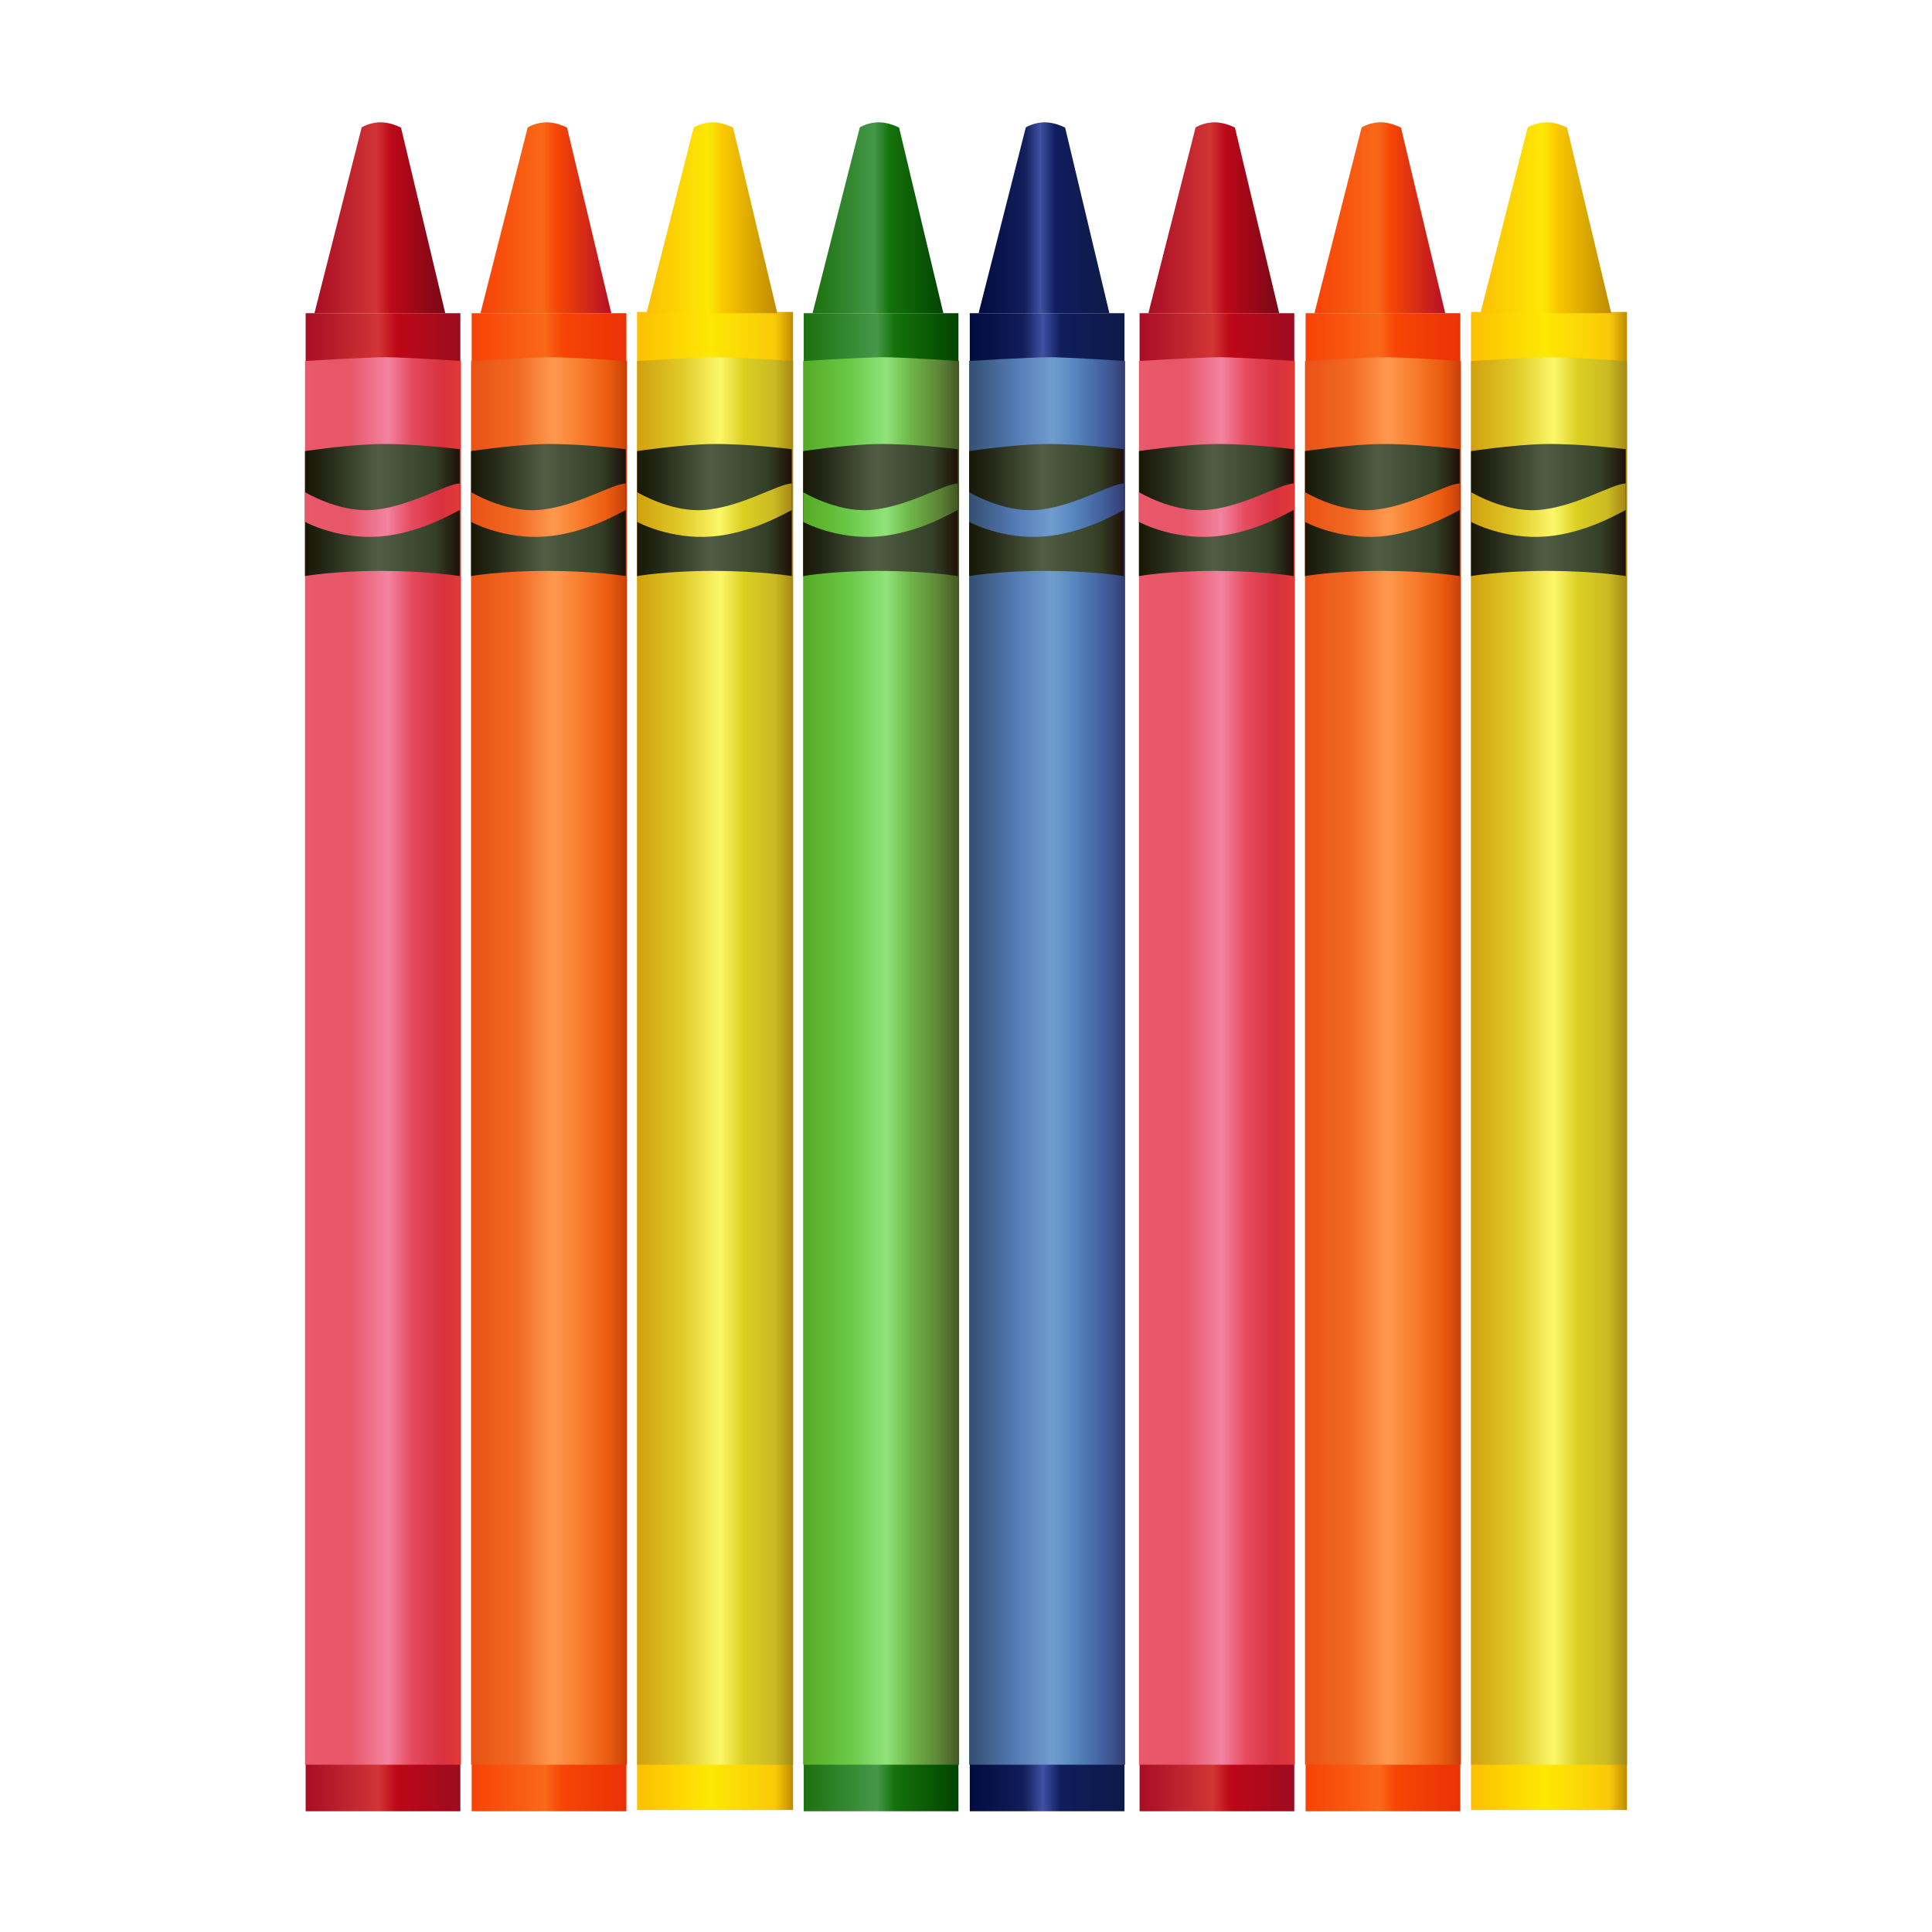 <?xml version="1.0" ?><!DOCTYPE svg  PUBLIC '-//W3C//DTD SVG 1.1//EN'  'http://www.w3.org/Graphics/SVG/1.1/DTD/svg11.dtd'><svg enable-background="new 0 0 512 512" height="512px" version="1.1" viewBox="0 0 512 512" width="512px" xml:space="preserve" xmlns="http://www.w3.org/2000/svg" xmlns:xlink="http://www.w3.org/1999/xlink"><g><g id="grid"/><g id="Layer_2"><g><g><linearGradient gradientUnits="userSpaceOnUse" id="SVGID_1_" x1="168.833" x2="210.167" y1="281.169" y2="281.169"><stop offset="0" style="stop-color:#FCC002"/><stop offset="0.473" style="stop-color:#FDE804"/><stop offset="0.886" style="stop-color:#FAC908"/><stop offset="1" style="stop-color:#BF8B02"/></linearGradient><rect fill="url(#SVGID_1_)" height="397" width="41.333" x="168.833" y="82.669"/><linearGradient gradientUnits="userSpaceOnUse" id="SVGID_2_" x1="171.333" x2="206" y1="57.707" y2="57.707"><stop offset="0" style="stop-color:#FCC002"/><stop offset="0.473" style="stop-color:#FDE804"/><stop offset="0.588" style="stop-color:#FAC800"/><stop offset="1" style="stop-color:#BF8B02"/></linearGradient><path d="M183.845,33.774c0,0,2.172-1.407,5.214-1.359c2.629,0.041,5.212,1.401,5.212,1.401L206,83       h-34.667L183.845,33.774z" fill="url(#SVGID_2_)"/><linearGradient gradientUnits="userSpaceOnUse" id="SVGID_3_" x1="168.833" x2="210.167" y1="281.169" y2="281.169"><stop offset="0" style="stop-color:#D1A10D"/><stop offset="0.288" style="stop-color:#E0CA29"/><stop offset="0.532" style="stop-color:#FCF769"/><stop offset="0.684" style="stop-color:#DBCF21"/><stop offset="0.879" style="stop-color:#CBBA23"/><stop offset="1" style="stop-color:#A68912"/></linearGradient><path d="M210.167,467.669h-41.333v-372c0,0,16.031-1,21.375-1c4.989,0,19.958,1,19.958,1V467.669z" fill="url(#SVGID_3_)"/><linearGradient gradientUnits="userSpaceOnUse" id="SVGID_4_" x1="168.833" x2="209.833" y1="135.165" y2="135.165"><stop offset="0" style="stop-color:#171705"/><stop offset="0.144" style="stop-color:#252918"/><stop offset="0.475" style="stop-color:#515E44"/><stop offset="0.843" style="stop-color:#333F26"/><stop offset="0.995" style="stop-color:#1F1108"/></linearGradient><path d="M209.833,152.669c0,0-8.034-1.349-20.5-1.375c-12.789-0.026-20.5,1.375-20.5,1.375v-33.125       c0,0,11.716-1.757,19.833-1.875c9.292-0.135,21.167,1.375,21.167,1.375V152.669z" fill="url(#SVGID_4_)"/><linearGradient gradientUnits="userSpaceOnUse" id="SVGID_5_" x1="168.833" x2="209.848" y1="135.208" y2="135.208"><stop offset="0" style="stop-color:#D1A10D"/><stop offset="0.288" style="stop-color:#E0CA29"/><stop offset="0.532" style="stop-color:#FCF769"/><stop offset="0.684" style="stop-color:#DBCF21"/><stop offset="0.879" style="stop-color:#CBBA23"/><stop offset="1" style="stop-color:#A68912"/></linearGradient><path d="M188.667,142.18c-10.795,0.862-19.494-3.654-19.833-3.886v-7.875       c0.066,0.045,8.769,5.31,17.553,4.75c9.822-0.625,19.989-7.042,23.447-7.042l0.015,7.033       C208.08,135.965,199.25,141.335,188.667,142.18z" fill="url(#SVGID_5_)"/></g><g><linearGradient gradientUnits="userSpaceOnUse" id="SVGID_6_" x1="213" x2="254" y1="281.5" y2="281.5"><stop offset="0" style="stop-color:#1C710E"/><stop offset="0.473" style="stop-color:#469849"/><stop offset="0.588" style="stop-color:#15720B"/><stop offset="1" style="stop-color:#014401"/></linearGradient><rect fill="url(#SVGID_6_)" height="397" width="41" x="213" y="83"/><linearGradient gradientUnits="userSpaceOnUse" id="SVGID_7_" x1="215.333" x2="250" y1="57.707" y2="57.707"><stop offset="0" style="stop-color:#1C710E"/><stop offset="0.473" style="stop-color:#469849"/><stop offset="0.588" style="stop-color:#15720B"/><stop offset="1" style="stop-color:#014401"/></linearGradient><path d="M227.844,33.774c0,0,2.173-1.407,5.215-1.359c2.628,0.041,5.212,1.401,5.212,1.401L250,83       h-34.667L227.844,33.774z" fill="url(#SVGID_7_)"/><linearGradient gradientUnits="userSpaceOnUse" id="SVGID_8_" x1="212.833" x2="254.167" y1="281.169" y2="281.169"><stop offset="0" style="stop-color:#56AA23"/><stop offset="0.288" style="stop-color:#68C746"/><stop offset="0.532" style="stop-color:#90E37A"/><stop offset="0.684" style="stop-color:#6EB749"/><stop offset="0.879" style="stop-color:#5D8436"/><stop offset="1" style="stop-color:#435624"/></linearGradient><path d="M254.167,467.669h-41.334v-372c0,0,16.031-1,21.375-1c4.99,0,19.959,1,19.959,1V467.669z" fill="url(#SVGID_8_)"/><linearGradient gradientUnits="userSpaceOnUse" id="SVGID_9_" x1="212.833" x2="253.833" y1="135.165" y2="135.165"><stop offset="0" style="stop-color:#171705"/><stop offset="0.144" style="stop-color:#252918"/><stop offset="0.475" style="stop-color:#515E44"/><stop offset="0.843" style="stop-color:#333F26"/><stop offset="0.995" style="stop-color:#1F1108"/></linearGradient><path d="M253.833,152.669c0,0-8.034-1.349-20.5-1.375c-12.789-0.026-20.5,1.375-20.5,1.375v-33.125       c0,0,11.716-1.757,19.833-1.875c9.292-0.135,21.167,1.375,21.167,1.375V152.669z" fill="url(#SVGID_9_)"/><linearGradient gradientUnits="userSpaceOnUse" id="SVGID_10_" x1="212.833" x2="253.849" y1="135.208" y2="135.208"><stop offset="0" style="stop-color:#56AA23"/><stop offset="0.288" style="stop-color:#68C746"/><stop offset="0.532" style="stop-color:#90E37A"/><stop offset="0.684" style="stop-color:#6EB749"/><stop offset="0.879" style="stop-color:#5D8436"/><stop offset="1" style="stop-color:#435624"/></linearGradient><path d="M232.667,142.18c-10.795,0.862-19.493-3.654-19.833-3.886v-7.875       c0.066,0.045,8.769,5.31,17.554,4.75c9.821-0.625,19.987-7.042,23.446-7.042l0.016,7.033       C252.08,135.965,243.25,141.335,232.667,142.18z" fill="url(#SVGID_10_)"/></g><g><linearGradient gradientUnits="userSpaceOnUse" id="SVGID_11_" x1="125" x2="166" y1="281.5" y2="281.5"><stop offset="0" style="stop-color:#F74206"/><stop offset="0.473" style="stop-color:#F96918"/><stop offset="0.588" style="stop-color:#F74505"/><stop offset="1" style="stop-color:#EC3107"/></linearGradient><rect fill="url(#SVGID_11_)" height="397" width="41" x="125" y="83"/><linearGradient gradientUnits="userSpaceOnUse" id="SVGID_12_" x1="127.334" x2="162" y1="57.707" y2="57.707"><stop offset="0" style="stop-color:#F74206"/><stop offset="0.473" style="stop-color:#F96918"/><stop offset="0.588" style="stop-color:#F74505"/><stop offset="1" style="stop-color:#B51024"/></linearGradient><path d="M139.845,33.774c0,0,2.172-1.407,5.213-1.359c2.629,0.041,5.213,1.401,5.213,1.401L162,83       h-34.667L139.845,33.774z" fill="url(#SVGID_12_)"/><linearGradient gradientUnits="userSpaceOnUse" id="SVGID_13_" x1="124.834" x2="166.167" y1="281.169" y2="281.169"><stop offset="0" style="stop-color:#E95315"/><stop offset="0.288" style="stop-color:#F16822"/><stop offset="0.532" style="stop-color:#FE994E"/><stop offset="0.684" style="stop-color:#F97F30"/><stop offset="0.879" style="stop-color:#EC5C0F"/><stop offset="1" style="stop-color:#C9410B"/></linearGradient><path d="M166.167,467.669h-41.334v-372c0,0,16.031-1,21.375-1c4.99,0,19.959,1,19.959,1V467.669z" fill="url(#SVGID_13_)"/><linearGradient gradientUnits="userSpaceOnUse" id="SVGID_14_" x1="124.834" x2="165.833" y1="135.165" y2="135.165"><stop offset="0" style="stop-color:#171705"/><stop offset="0.144" style="stop-color:#252918"/><stop offset="0.475" style="stop-color:#515E44"/><stop offset="0.843" style="stop-color:#333F26"/><stop offset="0.995" style="stop-color:#1F1108"/></linearGradient><path d="M165.833,152.669c0,0-8.034-1.349-20.5-1.375c-12.789-0.026-20.5,1.375-20.5,1.375v-33.125       c0,0,11.717-1.757,19.834-1.875c9.291-0.135,21.166,1.375,21.166,1.375V152.669z" fill="url(#SVGID_14_)"/><linearGradient gradientUnits="userSpaceOnUse" id="SVGID_15_" x1="124.834" x2="165.849" y1="135.208" y2="135.208"><stop offset="0" style="stop-color:#E95315"/><stop offset="0.288" style="stop-color:#F16822"/><stop offset="0.532" style="stop-color:#FE994E"/><stop offset="0.684" style="stop-color:#F97F30"/><stop offset="0.879" style="stop-color:#EC5C0F"/><stop offset="1" style="stop-color:#C9410B"/></linearGradient><path d="M144.667,142.18c-10.795,0.862-19.494-3.654-19.834-3.886v-7.875       c0.066,0.045,8.77,5.31,17.553,4.75c9.822-0.625,19.988-7.042,23.447-7.042l0.016,7.033       C164.08,135.965,155.25,141.335,144.667,142.18z" fill="url(#SVGID_15_)"/></g><g><linearGradient gradientUnits="userSpaceOnUse" id="SVGID_16_" x1="81" x2="122" y1="281.5" y2="281.5"><stop offset="0" style="stop-color:#A80D24"/><stop offset="0.473" style="stop-color:#D13535"/><stop offset="0.588" style="stop-color:#BD0817"/><stop offset="1" style="stop-color:#9D0B20"/></linearGradient><rect fill="url(#SVGID_16_)" height="397" width="41" x="81" y="83"/><linearGradient gradientUnits="userSpaceOnUse" id="SVGID_17_" x1="83.334" x2="118.001" y1="57.707" y2="57.707"><stop offset="0" style="stop-color:#A80D24"/><stop offset="0.473" style="stop-color:#D13535"/><stop offset="0.588" style="stop-color:#BD0817"/><stop offset="1" style="stop-color:#780817"/></linearGradient><path d="M95.845,33.774c0,0,2.172-1.407,5.213-1.359c2.629,0.041,5.213,1.401,5.213,1.401L118,83       H83.333L95.845,33.774z" fill="url(#SVGID_17_)"/><linearGradient gradientUnits="userSpaceOnUse" id="SVGID_18_" x1="80.834" x2="122.168" y1="281.169" y2="281.169"><stop offset="0" style="stop-color:#E9596A"/><stop offset="0.288" style="stop-color:#E75669"/><stop offset="0.532" style="stop-color:#F283A0"/><stop offset="0.684" style="stop-color:#E64B60"/><stop offset="0.879" style="stop-color:#D8313F"/><stop offset="1" style="stop-color:#E03A37"/></linearGradient><path d="M122.167,467.669H80.833v-372c0,0,16.031-1,21.375-1c4.99,0,19.959,1,19.959,1V467.669z" fill="url(#SVGID_18_)"/><linearGradient gradientUnits="userSpaceOnUse" id="SVGID_19_" x1="80.834" x2="121.834" y1="135.165" y2="135.165"><stop offset="0" style="stop-color:#171705"/><stop offset="0.144" style="stop-color:#252918"/><stop offset="0.475" style="stop-color:#515E44"/><stop offset="0.843" style="stop-color:#333F26"/><stop offset="0.995" style="stop-color:#1F1108"/></linearGradient><path d="M121.833,152.669c0,0-8.034-1.349-20.5-1.375c-12.789-0.026-20.5,1.375-20.5,1.375v-33.125       c0,0,11.717-1.757,19.834-1.875c9.291-0.135,21.166,1.375,21.166,1.375V152.669z" fill="url(#SVGID_19_)"/><linearGradient gradientUnits="userSpaceOnUse" id="SVGID_20_" x1="80.834" x2="121.849" y1="135.208" y2="135.208"><stop offset="0" style="stop-color:#E9596A"/><stop offset="0.288" style="stop-color:#E75669"/><stop offset="0.532" style="stop-color:#F283A0"/><stop offset="0.684" style="stop-color:#E64B60"/><stop offset="0.879" style="stop-color:#D8313F"/><stop offset="1" style="stop-color:#E03A37"/></linearGradient><path d="M100.667,142.18c-10.795,0.862-19.494-3.654-19.834-3.886v-7.875       c0.066,0.045,8.77,5.31,17.553,4.75c9.822-0.625,19.988-7.042,23.447-7.042l0.016,7.033       C120.08,135.965,111.25,141.335,100.667,142.18z" fill="url(#SVGID_20_)"/></g><g><linearGradient gradientUnits="userSpaceOnUse" id="SVGID_21_" x1="257" x2="298" y1="281.5" y2="281.5"><stop offset="0" style="stop-color:#010C3F"/><stop offset="0.349" style="stop-color:#111E59"/><stop offset="0.473" style="stop-color:#4051A3"/><stop offset="0.588" style="stop-color:#0F1D5E"/><stop offset="1" style="stop-color:#0E1A48"/></linearGradient><rect fill="url(#SVGID_21_)" height="397" width="41" x="257" y="83"/><linearGradient gradientUnits="userSpaceOnUse" id="SVGID_22_" x1="259.334" x2="294" y1="57.707" y2="57.707"><stop offset="0" style="stop-color:#010C3F"/><stop offset="0.349" style="stop-color:#111E59"/><stop offset="0.473" style="stop-color:#4051A3"/><stop offset="0.588" style="stop-color:#0F1D5E"/><stop offset="1" style="stop-color:#0E1A48"/></linearGradient><path d="M271.846,33.774c0,0,2.172-1.407,5.213-1.359c2.629,0.041,5.213,1.401,5.213,1.401L294,83       h-34.666L271.846,33.774z" fill="url(#SVGID_22_)"/><linearGradient gradientUnits="userSpaceOnUse" id="SVGID_23_" x1="256.834" x2="298.168" y1="281.169" y2="281.169"><stop offset="0" style="stop-color:#345070"/><stop offset="0.288" style="stop-color:#5379B4"/><stop offset="0.532" style="stop-color:#6F9DCE"/><stop offset="0.684" style="stop-color:#5685BE"/><stop offset="0.879" style="stop-color:#405C99"/><stop offset="1" style="stop-color:#343D74"/></linearGradient><path d="M298.168,467.669h-41.334v-372c0,0,16.032-1,21.375-1c4.99,0,19.959,1,19.959,1V467.669z" fill="url(#SVGID_23_)"/><linearGradient gradientUnits="userSpaceOnUse" id="SVGID_24_" x1="256.834" x2="297.834" y1="135.165" y2="135.165"><stop offset="0" style="stop-color:#171705"/><stop offset="0.144" style="stop-color:#252918"/><stop offset="0.475" style="stop-color:#515E44"/><stop offset="0.843" style="stop-color:#333F26"/><stop offset="0.995" style="stop-color:#1F1108"/></linearGradient><path d="M297.834,152.669c0,0-8.035-1.349-20.5-1.375c-12.789-0.026-20.5,1.375-20.5,1.375v-33.125       c0,0,11.717-1.757,19.834-1.875c9.291-0.135,21.166,1.375,21.166,1.375V152.669z" fill="url(#SVGID_24_)"/><linearGradient gradientUnits="userSpaceOnUse" id="SVGID_25_" x1="256.834" x2="297.85" y1="135.208" y2="135.208"><stop offset="0" style="stop-color:#345070"/><stop offset="0.288" style="stop-color:#5379B4"/><stop offset="0.532" style="stop-color:#6F9DCE"/><stop offset="0.684" style="stop-color:#5685BE"/><stop offset="0.879" style="stop-color:#405C99"/><stop offset="1" style="stop-color:#343D74"/></linearGradient><path d="M276.668,142.18c-10.795,0.862-19.494-3.654-19.834-3.886v-7.875       c0.066,0.045,8.77,5.31,17.553,4.75c9.822-0.625,19.988-7.042,23.447-7.042l0.016,7.033       C296.08,135.965,287.25,141.335,276.668,142.18z" fill="url(#SVGID_25_)"/></g><g><linearGradient gradientUnits="userSpaceOnUse" id="SVGID_26_" x1="389.834" x2="431.166" y1="281.169" y2="281.169"><stop offset="0" style="stop-color:#FCC002"/><stop offset="0.473" style="stop-color:#FDE804"/><stop offset="0.886" style="stop-color:#FAC908"/><stop offset="1" style="stop-color:#BF8B02"/></linearGradient><rect fill="url(#SVGID_26_)" height="397" width="41.332" x="389.834" y="82.669"/><linearGradient gradientUnits="userSpaceOnUse" id="SVGID_27_" x1="392.334" x2="427" y1="57.707" y2="57.707"><stop offset="0" style="stop-color:#FCC002"/><stop offset="0.473" style="stop-color:#FDE804"/><stop offset="0.588" style="stop-color:#FAC800"/><stop offset="1" style="stop-color:#BF8B02"/></linearGradient><path d="M404.844,33.774c0,0,2.174-1.407,5.215-1.359c2.629,0.041,5.213,1.401,5.213,1.401L427,83       h-34.666L404.844,33.774z" fill="url(#SVGID_27_)"/><linearGradient gradientUnits="userSpaceOnUse" id="SVGID_28_" x1="389.834" x2="431.166" y1="281.169" y2="281.169"><stop offset="0" style="stop-color:#D1A10D"/><stop offset="0.288" style="stop-color:#E0CA29"/><stop offset="0.532" style="stop-color:#FCF769"/><stop offset="0.684" style="stop-color:#DBCF21"/><stop offset="0.879" style="stop-color:#CBBA23"/><stop offset="1" style="stop-color:#A68912"/></linearGradient><path d="M431.166,467.669h-41.332v-372c0,0,16.031-1,21.375-1c4.988,0,19.957,1,19.957,1V467.669z" fill="url(#SVGID_28_)"/><linearGradient gradientUnits="userSpaceOnUse" id="SVGID_29_" x1="389.834" x2="430.834" y1="135.165" y2="135.165"><stop offset="0" style="stop-color:#171705"/><stop offset="0.144" style="stop-color:#252918"/><stop offset="0.475" style="stop-color:#515E44"/><stop offset="0.843" style="stop-color:#333F26"/><stop offset="0.995" style="stop-color:#1F1108"/></linearGradient><path d="M430.834,152.669c0,0-8.035-1.349-20.5-1.375c-12.789-0.026-20.5,1.375-20.5,1.375v-33.125       c0,0,11.715-1.757,19.832-1.875c9.293-0.135,21.168,1.375,21.168,1.375V152.669z" fill="url(#SVGID_29_)"/><linearGradient gradientUnits="userSpaceOnUse" id="SVGID_30_" x1="389.834" x2="430.848" y1="135.208" y2="135.208"><stop offset="0" style="stop-color:#D1A10D"/><stop offset="0.288" style="stop-color:#E0CA29"/><stop offset="0.532" style="stop-color:#FCF769"/><stop offset="0.684" style="stop-color:#DBCF21"/><stop offset="0.879" style="stop-color:#CBBA23"/><stop offset="1" style="stop-color:#A68912"/></linearGradient><path d="M409.666,142.18c-10.795,0.862-19.492-3.654-19.832-3.886v-7.875       c0.066,0.045,8.768,5.31,17.553,4.75c9.822-0.625,19.988-7.042,23.447-7.042l0.014,7.033       C429.08,135.965,420.25,141.335,409.666,142.18z" fill="url(#SVGID_30_)"/></g><g><linearGradient gradientUnits="userSpaceOnUse" id="SVGID_31_" x1="346" x2="387" y1="281.5" y2="281.5"><stop offset="0" style="stop-color:#F74206"/><stop offset="0.473" style="stop-color:#F96918"/><stop offset="0.588" style="stop-color:#F74505"/><stop offset="1" style="stop-color:#EC3107"/></linearGradient><rect fill="url(#SVGID_31_)" height="397" width="41" x="346" y="83"/><linearGradient gradientUnits="userSpaceOnUse" id="SVGID_32_" x1="348.334" x2="383" y1="57.707" y2="57.707"><stop offset="0" style="stop-color:#F74206"/><stop offset="0.473" style="stop-color:#F96918"/><stop offset="0.588" style="stop-color:#F74505"/><stop offset="1" style="stop-color:#B51024"/></linearGradient><path d="M360.846,33.774c0,0,2.172-1.407,5.213-1.359c2.629,0.041,5.213,1.401,5.213,1.401L383,83       h-34.666L360.846,33.774z" fill="url(#SVGID_32_)"/><linearGradient gradientUnits="userSpaceOnUse" id="SVGID_33_" x1="345.834" x2="387.168" y1="281.169" y2="281.169"><stop offset="0" style="stop-color:#E95315"/><stop offset="0.288" style="stop-color:#F16822"/><stop offset="0.532" style="stop-color:#FE994E"/><stop offset="0.684" style="stop-color:#F97F30"/><stop offset="0.879" style="stop-color:#EC5C0F"/><stop offset="1" style="stop-color:#C9410B"/></linearGradient><path d="M387.168,467.669h-41.334v-372c0,0,16.031-1,21.375-1c4.99,0,19.959,1,19.959,1V467.669z" fill="url(#SVGID_33_)"/><linearGradient gradientUnits="userSpaceOnUse" id="SVGID_34_" x1="345.834" x2="386.834" y1="135.165" y2="135.165"><stop offset="0" style="stop-color:#171705"/><stop offset="0.144" style="stop-color:#252918"/><stop offset="0.475" style="stop-color:#515E44"/><stop offset="0.843" style="stop-color:#333F26"/><stop offset="0.995" style="stop-color:#1F1108"/></linearGradient><path d="M386.834,152.669c0,0-8.035-1.349-20.5-1.375c-12.789-0.026-20.5,1.375-20.5,1.375v-33.125       c0,0,11.717-1.757,19.834-1.875c9.291-0.135,21.166,1.375,21.166,1.375V152.669z" fill="url(#SVGID_34_)"/><linearGradient gradientUnits="userSpaceOnUse" id="SVGID_35_" x1="345.834" x2="386.85" y1="135.208" y2="135.208"><stop offset="0" style="stop-color:#E95315"/><stop offset="0.288" style="stop-color:#F16822"/><stop offset="0.532" style="stop-color:#FE994E"/><stop offset="0.684" style="stop-color:#F97F30"/><stop offset="0.879" style="stop-color:#EC5C0F"/><stop offset="1" style="stop-color:#C9410B"/></linearGradient><path d="M365.668,142.18c-10.795,0.862-19.494-3.654-19.834-3.886v-7.875       c0.066,0.045,8.77,5.31,17.553,4.75c9.822-0.625,19.988-7.042,23.447-7.042l0.016,7.033       C385.08,135.965,376.25,141.335,365.668,142.18z" fill="url(#SVGID_35_)"/></g><g><linearGradient gradientUnits="userSpaceOnUse" id="SVGID_36_" x1="302" x2="343" y1="281.5" y2="281.5"><stop offset="0" style="stop-color:#A80D24"/><stop offset="0.473" style="stop-color:#D13535"/><stop offset="0.588" style="stop-color:#BD0817"/><stop offset="1" style="stop-color:#9D0B20"/></linearGradient><rect fill="url(#SVGID_36_)" height="397" width="41" x="302" y="83"/><linearGradient gradientUnits="userSpaceOnUse" id="SVGID_37_" x1="304.334" x2="339" y1="57.707" y2="57.707"><stop offset="0" style="stop-color:#A80D24"/><stop offset="0.473" style="stop-color:#D13535"/><stop offset="0.588" style="stop-color:#BD0817"/><stop offset="1" style="stop-color:#780817"/></linearGradient><path d="M316.846,33.774c0,0,2.172-1.407,5.213-1.359c2.629,0.041,5.213,1.401,5.213,1.401L339,83       h-34.666L316.846,33.774z" fill="url(#SVGID_37_)"/><linearGradient gradientUnits="userSpaceOnUse" id="SVGID_38_" x1="301.834" x2="343.168" y1="281.169" y2="281.169"><stop offset="0" style="stop-color:#E9596A"/><stop offset="0.288" style="stop-color:#E75669"/><stop offset="0.532" style="stop-color:#F283A0"/><stop offset="0.684" style="stop-color:#E64B60"/><stop offset="0.879" style="stop-color:#D8313F"/><stop offset="1" style="stop-color:#E03A37"/></linearGradient><path d="M343.168,467.669h-41.334v-372c0,0,16.031-1,21.375-1c4.99,0,19.959,1,19.959,1V467.669z" fill="url(#SVGID_38_)"/><linearGradient gradientUnits="userSpaceOnUse" id="SVGID_39_" x1="301.834" x2="342.834" y1="135.165" y2="135.165"><stop offset="0" style="stop-color:#171705"/><stop offset="0.144" style="stop-color:#252918"/><stop offset="0.475" style="stop-color:#515E44"/><stop offset="0.843" style="stop-color:#333F26"/><stop offset="0.995" style="stop-color:#1F1108"/></linearGradient><path d="M342.834,152.669c0,0-8.035-1.349-20.5-1.375c-12.789-0.026-20.5,1.375-20.5,1.375v-33.125       c0,0,11.717-1.757,19.834-1.875c9.291-0.135,21.166,1.375,21.166,1.375V152.669z" fill="url(#SVGID_39_)"/><linearGradient gradientUnits="userSpaceOnUse" id="SVGID_40_" x1="301.834" x2="342.85" y1="135.208" y2="135.208"><stop offset="0" style="stop-color:#E9596A"/><stop offset="0.288" style="stop-color:#E75669"/><stop offset="0.532" style="stop-color:#F283A0"/><stop offset="0.684" style="stop-color:#E64B60"/><stop offset="0.879" style="stop-color:#D8313F"/><stop offset="1" style="stop-color:#E03A37"/></linearGradient><path d="M321.668,142.18c-10.795,0.862-19.494-3.654-19.834-3.886v-7.875       c0.066,0.045,8.77,5.31,17.553,4.75c9.822-0.625,19.988-7.042,23.447-7.042l0.016,7.033       C341.08,135.965,332.25,141.335,321.668,142.18z" fill="url(#SVGID_40_)"/></g></g></g></g></svg>